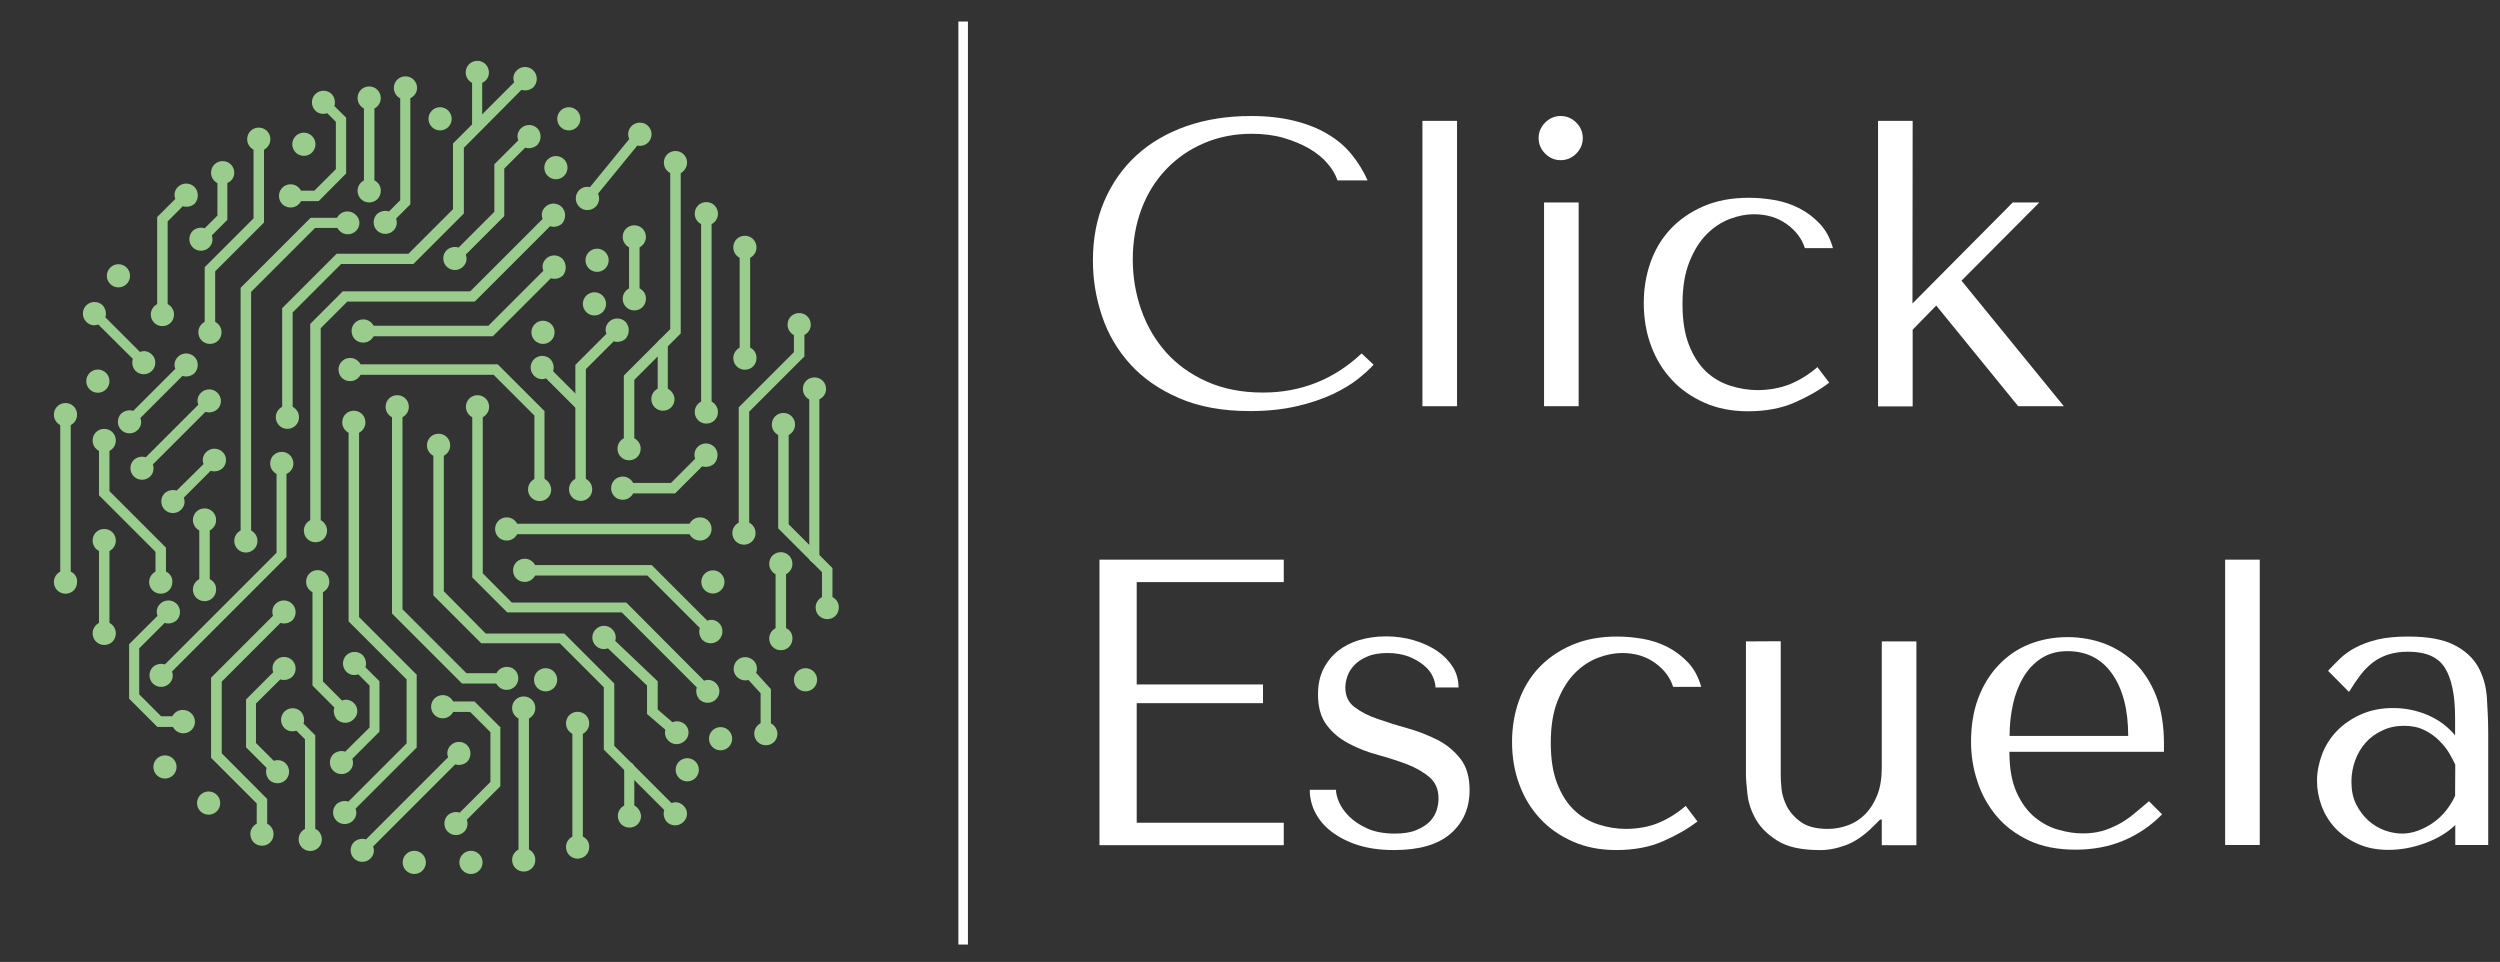 <?xml version="1.0" encoding="utf-8"?>
<!-- Generator: Adobe Illustrator 22.0.0, SVG Export Plug-In . SVG Version: 6.00 Build 0)  -->
<svg version="1.1" id="Layer_1" xmlns="http://www.w3.org/2000/svg" xmlns:xlink="http://www.w3.org/1999/xlink" x="0px" y="0px"
	 viewBox="0 0 1336.1 514.1" style="enable-background:new 0 0 1336.1 514.1;" xml:space="preserve">
<rect x="0" y="0" width="1336.1" height="514.1" fill="#333333" stroke="none"/>
<style type="text/css">
	.st0{fill:#9ACD8D;}
	.st1{fill:#FFFFFF;}
</style>
<g>
	<g>
		<g>
			<path class="st0" d="M380.3,214.6v-94.8c2-1.1,3.4-3.1,3.4-5.6c0-3.4-2.7-6.2-6.2-6.2s-6.2,2.7-6.2,6.2c0,2.5,1.4,4.5,3.4,5.6
				v94.8c-2,1.1-3.4,3.1-3.4,5.6c0,3.4,2.7,6.2,6.2,6.2s6.2-2.7,6.2-6.2C383.7,217.8,382.3,215.7,380.3,214.6z"/>
		</g>
	</g>
	<g>
		<g>
			<path class="st0" d="M400.9,185.8v-48c2-1.1,3.4-3.1,3.4-5.6c0-3.4-2.7-6.2-6.2-6.2s-6.2,2.7-6.2,6.2c0,2.5,1.4,4.5,3.4,5.6v48
				c-2,1.1-3.4,3.1-3.4,5.6c0,3.4,2.7,6.2,6.2,6.2s6.2-2.7,6.2-6.2C404.4,188.9,402.9,186.7,400.9,185.8z"/>
		</g>
	</g>
	<g>
		<g>
			<path class="st0" d="M433.3,173.5c0-3.4-2.7-6.2-6.2-6.2s-6.2,2.7-6.2,6.2c0,2.5,1.4,4.5,3.4,5.6v9.1l-29.5,29.5v61.6
				c-2,1.1-3.4,3.1-3.4,5.6c0,3.4,2.7,6.2,6.2,6.2c3.4,0,6.2-2.7,6.2-6.2c0-2.5-1.4-4.5-3.4-5.6V220l29.5-29.5V179
				C431.9,178,433.3,176,433.3,173.5z"/>
		</g>
	</g>
	<g>
		<g>
			<path class="st0" d="M444.9,319.1v-15.5l-23.4-23.4v-47.7c2-1.1,3.4-3.1,3.4-5.6c0-3.4-2.7-6.2-6.2-6.2s-6.2,2.7-6.2,6.2
				c0,2.5,1.4,4.5,3.4,5.6v49.9l23.4,23.4v13.3c-2,1.1-3.4,3.1-3.4,5.6c0,3.4,2.7,6.2,6.2,6.2s6.2-2.7,6.2-6.2
				C448.4,322.3,447,320.2,444.9,319.1z"/>
		</g>
	</g>
	<g>
		<g>
			<path class="st0" d="M441.5,207.9c0-3.4-2.7-6.2-6.2-6.2s-6.2,2.7-6.2,6.2c0,2.5,1.4,4.5,3.4,5.6V298c0,1.5,1.2,2.7,2.7,2.7
				s2.7-1.2,2.7-2.7v-84.6C440.1,212.4,441.5,210.2,441.5,207.9z"/>
		</g>
	</g>
	<g>
		<g>
			<path class="st0" d="M420.1,335.7v-28.8c2-1.1,3.4-3.1,3.4-5.6c0-3.4-2.7-6.2-6.2-6.2s-6.2,2.7-6.2,6.2c0,2.5,1.4,4.5,3.4,5.6
				v28.8c-2,1.1-3.4,3.1-3.4,5.6c0,3.4,2.7,6.2,6.2,6.2s6.2-2.7,6.2-6.2C423.6,338.8,422.3,336.7,420.1,335.7z"/>
		</g>
	</g>
	<g>
		<g>
			<ellipse class="st0" cx="430.5" cy="363.3" rx="6.2" ry="6.2"/>
		</g>
	</g>
	<g>
		<g>
			<circle class="st0" cx="385.1" cy="394.8" r="6.2"/>
		</g>
	</g>
	<g>
		<g>
			<ellipse class="st0" cx="367.3" cy="411.4" rx="6.2" ry="6.2"/>
		</g>
	</g>
	<g>
		<g>
			<circle class="st0" cx="251.7" cy="460.9" r="6.2"/>
		</g>
	</g>
	<g>
		<g>
			<circle class="st0" cx="291.6" cy="363.3" r="6.2"/>
		</g>
	</g>
	<g>
		<g>
			<circle class="st0" cx="221.4" cy="460.9" r="6.2"/>
		</g>
	</g>
	<g>
		<g>
			<circle class="st0" cx="111.5" cy="429.2" r="6.2"/>
		</g>
	</g>
	<g>
		<g>
			<ellipse transform="matrix(0.973 -0.23 0.23 0.973 -91.854 31.224)" class="st0" cx="88.1" cy="410" rx="6.2" ry="6.2"/>
		</g>
	</g>
	<g>
		<g>
			<ellipse class="st0" cx="52.3" cy="203.7" rx="6.2" ry="6.2"/>
		</g>
	</g>
	<g>
		<g>
			<circle class="st0" cx="63.3" cy="147.4" r="6.2"/>
		</g>
	</g>
	<g>
		<g>
			<circle class="st0" cx="162.4" cy="77.1" r="6.2"/>
		</g>
	</g>
	<g>
		<g>
			<circle class="st0" cx="235.2" cy="63.5" r="6.2"/>
		</g>
	</g>
	<g>
		<g>
			<circle class="st0" cx="304" cy="63.5" r="6.2"/>
		</g>
	</g>
	<g>
		<g>
			<circle class="st0" cx="297.1" cy="89.6" r="6.2"/>
		</g>
	</g>
	<g>
		<g>
			<circle class="st0" cx="319.1" cy="139.1" r="6.2"/>
		</g>
	</g>
	<g>
		<g>
			<ellipse class="st0" cx="317.7" cy="162.4" rx="6.2" ry="6.2"/>
		</g>
	</g>
	<g>
		<g>
			<circle class="st0" cx="290.2" cy="177.6" r="6.2"/>
		</g>
	</g>
	<g>
		<g>
			<ellipse class="st0" cx="381" cy="311" rx="6.2" ry="6.2"/>
		</g>
	</g>
	<g>
		<g>
			<path class="st0" d="M384.4,333.1c-1.8-1.8-4.2-2.3-6.4-1.4l-29.7-29.7h-62.3c-1.1-2-3.1-3.4-5.6-3.4c-3.4,0-6.2,2.7-6.2,6.2
				s2.7,6.2,6.2,6.2c2.5,0,4.5-1.4,5.6-3.4h60l28,28c-0.7,2.1-0.2,4.6,1.4,6.4c2.4,2.4,6.4,2.4,8.8,0S386.8,335.6,384.4,333.1z"/>
		</g>
	</g>
	<g>
		<g>
			<path class="st0" d="M374.1,276.5c-2.5,0-4.5,1.4-5.6,3.4h-92.1c-1.1-2-3.1-3.4-5.6-3.4c-3.4,0-6.2,2.7-6.2,6.2s2.7,6.2,6.2,6.2
				c2.5,0,4.5-1.4,5.6-3.4h92.1c1.1,2,3.1,3.4,5.6,3.4c3.4,0,6.2-2.7,6.2-6.2S377.6,276.5,374.1,276.5z"/>
		</g>
	</g>
	<g>
		<g>
			<path class="st0" d="M381.7,238.8c-2.4-2.4-6.4-2.4-8.8,0c-1.8,1.8-2.1,4.2-1.4,6.4l-12.9,12.9h-20.2c-1.1-2-3.1-3.4-5.6-3.4
				c-3.4,0-6.2,2.7-6.2,6.2s2.7,6.2,6.2,6.2c2.5,0,4.5-1.4,5.6-3.4h22.4l14.5-14.5c2.1,0.7,4.6,0.2,6.4-1.4
				C384.1,245.1,384.1,241.2,381.7,238.8z"/>
		</g>
	</g>
	<g>
		<g>
			<path class="st0" d="M367.2,86.9c0-3.4-2.7-6.2-6.2-6.2s-6.2,2.7-6.2,6.2c0,2.5,1.4,4.5,3.4,5.6v83.4l-24.8,24.8v33.5
				c-2,1.1-3.4,3.1-3.4,5.6c0,3.4,2.7,6.2,6.2,6.2s6.2-2.7,6.2-6.2c0-2.5-1.4-4.5-3.4-5.6V203l24.8-24.8V92.6
				C365.8,91.4,367.2,89.2,367.2,86.9z"/>
		</g>
	</g>
	<g>
		<g>
			<path class="st0" d="M356.9,207.7v-24c0-1.5-1.2-2.7-2.7-2.7s-2.7,1.2-2.7,2.7v24c-2,1.1-3.4,3.1-3.4,5.6c0,3.4,2.7,6.2,6.2,6.2
				s6.2-2.7,6.2-6.2C360.4,210.9,358.9,208.8,356.9,207.7z"/>
		</g>
	</g>
	<g>
		<g>
			<path class="st0" d="M341.8,154.1v-21.9c2-1.1,3.4-3.1,3.4-5.6c0-3.4-2.7-6.2-6.2-6.2s-6.2,2.7-6.2,6.2c0,2.5,1.4,4.5,3.4,5.6
				v21.9c-2,1.1-3.4,3.1-3.4,5.6c0,3.4,2.7,6.2,6.2,6.2s6.2-2.7,6.2-6.2C345.3,157.2,343.9,155.2,341.8,154.1z"/>
		</g>
	</g>
	<g>
		<g>
			<path class="st0" d="M345.9,66.9c-2.6-2.1-6.5-1.8-8.8,0.9c-1.5,1.9-1.8,4.4-0.8,6.5l-21,25.7c-2.3-0.5-4.6,0.2-6.2,2.1
				c-2.1,2.6-1.8,6.5,0.9,8.8c2.6,2.1,6.5,1.8,8.8-0.9c1.5-1.9,1.8-4.4,0.8-6.5l21-25.7c2.3,0.5,4.6-0.2,6.2-2.1
				C349,73,348.6,69.1,345.9,66.9z"/>
		</g>
	</g>
	<g>
		<g>
			<path class="st0" d="M334.3,172c-2.4-2.4-6.4-2.4-8.8,0c-1.8,1.8-2.3,4.2-1.4,6.4l-16.6,16.6v60.9c-2,1.1-3.4,3.1-3.4,5.6
				c0,3.4,2.7,6.2,6.2,6.2s6.2-2.7,6.2-6.2c0-2.5-1.4-4.5-3.4-5.6v-58.6l14.9-14.9c2.1,0.7,4.6,0.2,6.4-1.4
				C336.6,178.4,336.6,174.5,334.3,172z"/>
		</g>
	</g>
	<g>
		<g>
			<path class="st0" d="M312.1,214.9l-16.5-16.5c0.7-2.1,0.2-4.6-1.4-6.4c-2.4-2.4-6.4-2.4-8.8,0c-2.4,2.4-2.4,6.4,0,8.8
				c1.8,1.8,4.2,2.3,6.4,1.4l16.5,16.5c0.6,0.6,1.2,0.8,1.9,0.8s1.4-0.2,1.9-0.8C313.1,217.7,313.1,215.9,312.1,214.9z"/>
		</g>
	</g>
	<g>
		<g>
			<path class="st0" d="M300.6,138.3c-2.4-2.4-6.4-2.4-8.8,0c-1.8,1.8-2.3,4.2-1.4,6.4l-29.4,29.4h-61.3c-1.1-2-3.1-3.4-5.6-3.4
				c-3.4,0-6.2,2.7-6.2,6.2s2.7,6.2,6.2,6.2c2.5,0,4.5-1.4,5.6-3.4h63.7l31-31c2.1,0.7,4.6,0.2,6.4-1.4
				C302.9,144.8,302.9,140.8,300.6,138.3z"/>
		</g>
	</g>
	<g>
		<g>
			<path class="st0" d="M287.2,68.6c-2.4-2.4-6.4-2.4-8.8,0c-1.8,1.8-2.3,4.2-1.4,6.4l-12.8,12.8v25.4l-19.1,19.1
				c-2.1-0.7-4.6-0.2-6.4,1.4c-2.4,2.4-2.4,6.4,0,8.8s6.4,2.4,8.8,0c1.8-1.8,2.3-4.2,1.4-6.4l20.6-20.6V90.1l11.2-11.2
				c2.1,0.7,4.6,0.2,6.4-1.4C289.5,75,289.5,71,287.2,68.6z"/>
		</g>
	</g>
	<g>
		<g>
			<path class="st0" d="M300.2,110.6c-2.4-2.4-6.4-2.4-8.8,0c-1.8,1.8-2.3,4.2-1.4,6.4l-38.7,38.7h-68.1l-17.4,17.4V278
				c-2,1.1-3.4,3.1-3.4,5.6c0,3.4,2.7,6.2,6.2,6.2s6.2-2.7,6.2-6.2c0-2.5-1.4-4.5-3.4-5.6V175.4l14.2-14.2h68.1l40.3-40.3
				c2.1,0.7,4.6,0.2,6.4-1.4C302.6,116.9,302.6,113,300.2,110.6z"/>
		</g>
	</g>
	<g>
		<g>
			<path class="st0" d="M291,255.9v-36.2l-25-25h-73.3c-1.1-2-3.1-3.4-5.6-3.4c-3.4,0-6.2,2.7-6.2,6.2s2.7,6.2,6.2,6.2
				c2.5,0,4.5-1.4,5.6-3.4h71.1l21.8,21.8v33.9c-2,1.1-3.4,3.1-3.4,5.6c0,3.4,2.7,6.2,6.2,6.2s6.2-2.7,6.2-6.2
				C294.4,259,293,257,291,255.9z"/>
		</g>
	</g>
	<g>
		<g>
			<path class="st0" d="M412,386.6v-18.3l-7.9-8.7c0.8-2.1,0.5-4.6-1.2-6.4c-2.4-2.5-6.3-2.7-8.8-0.4c-2.5,2.4-2.7,6.3-0.4,8.8
				c1.7,1.8,4.2,2.4,6.3,1.8l6.5,7.1v16c-2,1.1-3.4,3.1-3.4,5.6c0,3.4,2.7,6.2,6.2,6.2s6.2-2.7,6.2-6.2
				C415.4,389.7,414,387.6,412,386.6z"/>
		</g>
	</g>
	<g>
		<g>
			<path class="st0" d="M382.7,365.2c-1.8-1.8-4.2-2.3-6.4-1.4L334.7,322h-61.2L258,306.4V223c2-1.1,3.4-3.1,3.4-5.6
				c0-3.4-2.7-6.2-6.2-6.2c-3.4,0-6.2,2.7-6.2,6.2c0,2.5,1.4,4.5,3.4,5.6v85.6l18.7,18.7h61.2l40.1,40.1c-0.7,2.1-0.2,4.6,1.4,6.4
				c2.4,2.4,6.4,2.4,8.8,0C385.1,371.4,385.1,367.5,382.7,365.2z"/>
		</g>
	</g>
	<g>
		<g>
			<path class="st0" d="M365.8,386.9c-1.9-1.5-4.4-1.8-6.4-0.9l-7.9-6.8v-15.1l-22.7-21.6c0.7-2.1,0.1-4.6-1.7-6.3
				c-2.5-2.4-6.4-2.3-8.8,0.2c-2.4,2.5-2.3,6.4,0.2,8.8c1.8,1.7,4.3,2.1,6.4,1.3l20.9,19.9v15.2l9.8,8.4c-0.6,2.3,0.1,4.6,2,6.2
				c2.6,2.3,6.5,1.9,8.8-0.7C368.8,392.9,368.4,389,365.8,386.9z"/>
		</g>
	</g>
	<g>
		<g>
			<path class="st0" d="M365.3,430.6c-1.8-1.8-4.2-2.3-6.4-1.4l-30.6-30.6v-33.3l-26.7-26.7h-42L237.2,316v-72.4
				c2-1.1,3.4-3.1,3.4-5.6c0-3.4-2.7-6.2-6.2-6.2s-6.2,2.7-6.2,6.2c0,2.5,1.4,4.5,3.4,5.6v74.6l25.6,25.6h42l23.5,23.5v33.3
				l32.3,32.3c-0.7,2.1-0.2,4.6,1.4,6.4c2.4,2.4,6.4,2.4,8.8,0C367.8,436.9,367.8,433,365.3,430.6z"/>
		</g>
	</g>
	<g>
		<g>
			<path class="st0" d="M339,430.5v-20.3c0-1.5-1.2-2.7-2.7-2.7s-2.7,1.2-2.7,2.7v20.3c-2,1.1-3.4,3.1-3.4,5.6
				c0,3.4,2.7,6.2,6.2,6.2s6.2-2.7,6.2-6.2C342.4,433.7,341.1,431.6,339,430.5z"/>
		</g>
	</g>
	<g>
		<g>
			<path class="st0" d="M311.5,447.1v-54.9c2-1.1,3.4-3.1,3.4-5.6c0-3.4-2.7-6.2-6.2-6.2s-6.2,2.7-6.2,6.2c0,2.5,1.4,4.5,3.4,5.6
				v54.9c-2,1.1-3.4,3.1-3.4,5.6c0,3.4,2.7,6.2,6.2,6.2s6.2-2.7,6.2-6.2C315,450.2,313.6,448.1,311.5,447.1z"/>
		</g>
	</g>
	<g>
		<g>
			<path class="st0" d="M282.7,454v-70c2-1.1,3.4-3.1,3.4-5.6c0-3.4-2.7-6.2-6.2-6.2s-6.2,2.7-6.2,6.2c0,2.5,1.4,4.5,3.4,5.6v70
				c-2,1.1-3.4,3.1-3.4,5.6c0,3.4,2.7,6.2,6.2,6.2s6.2-2.7,6.2-6.2C286.1,457.1,284.7,455,282.7,454z"/>
		</g>
	</g>
	<g>
		<g>
			<path class="st0" d="M270.9,356.4c-2.5,0-4.5,1.4-5.6,3.4h-16l-34.2-34.2V223c2-1.1,3.4-3.1,3.4-5.6c0-3.4-2.7-6.2-6.2-6.2
				s-6.2,2.7-6.2,6.2c0,2.5,1.4,4.5,3.4,5.6v104.9l37.4,37.4h18.3c1.1,2,3.1,3.4,5.6,3.4c3.4,0,6.2-2.7,6.2-6.2
				S274.4,356.4,270.9,356.4z"/>
		</g>
	</g>
	<g>
		<g>
			<path class="st0" d="M267.6,388.9l-14-14h-11.4c-1.1-2-3.1-3.4-5.6-3.4c-3.4,0-6.2,2.7-6.2,6.2c0,3.4,2.7,6.2,6.2,6.2
				c2.5,0,4.5-1.4,5.6-3.4h9.1l10.8,10.8v26.6l-16.4,16.4c-2.1-0.7-4.6-0.2-6.4,1.4c-2.4,2.4-2.4,6.4,0,8.8c2.4,2.4,6.4,2.4,8.8,0
				c1.8-1.8,2.1-4.2,1.4-6.4l17.9-17.9v-31.1H267.6z"/>
		</g>
	</g>
	<g>
		<g>
			<path class="st0" d="M249.7,398.3c-2.4-2.4-6.4-2.4-8.8,0c-1.8,1.8-2.3,4.2-1.4,6.4l-43.9,43.9c-2.1-0.7-4.6-0.2-6.4,1.4
				c-2.4,2.4-2.4,6.4,0,8.8c2.4,2.4,6.4,2.4,8.8,0c1.8-1.8,2.3-4.2,1.4-6.4l43.9-43.9c2.1,0.7,4.6,0.2,6.4-1.4
				C252,404.7,252,400.7,249.7,398.3z"/>
		</g>
	</g>
	<g>
		<g>
			<path class="st0" d="M222.9,360.8l-31-31v-98.5c2-1.1,3.4-3.1,3.4-5.6c0-3.4-2.7-6.2-6.2-6.2s-6.2,2.7-6.2,6.2
				c0,2.5,1.4,4.5,3.4,5.6v100.8l31,31v34.2l-31.1,31.1c-2.1-0.7-4.6-0.2-6.4,1.4c-2.4,2.4-2.4,6.4,0,8.8c2.4,2.4,6.4,2.4,8.8,0
				c1.8-1.8,2.3-4.2,1.4-6.4l32.7-32.7V360.8z"/>
		</g>
	</g>
	<g>
		<g>
			<path class="st0" d="M202.9,364.2l-7.6-7.6c0.7-2.1,0.2-4.6-1.4-6.4c-2.4-2.4-6.4-2.4-8.8,0c-2.4,2.4-2.4,6.4,0,8.8
				c1.8,1.8,4.2,2.1,6.4,1.4l6,6v22.4l-13,12.9c-2.1-0.7-4.6-0.2-6.4,1.4c-2.4,2.4-2.4,6.4,0,8.8c2.4,2.4,6.4,2.4,8.8,0
				c1.8-1.8,2.1-4.2,1.4-6.4l14.5-14.5v-26.9H202.9z"/>
		</g>
	</g>
	<g>
		<g>
			<path class="st0" d="M189.2,375.8c-1.8-1.8-4.2-2.3-6.4-1.4l-10.2-10.2v-47.7c2-1.1,3.4-3.1,3.4-5.6c0-3.4-2.7-6.2-6.2-6.2
				s-6.2,2.7-6.2,6.2c0,2.5,1.4,4.5,3.4,5.6v49.9l11.7,11.7c-0.7,2.1-0.2,4.6,1.4,6.4c2.4,2.4,6.4,2.4,8.8,0
				C191.6,382.1,191.6,378.2,189.2,375.8z"/>
		</g>
	</g>
	<g>
		<g>
			<path class="st0" d="M168.5,443V393l-6.3-6.3c0.7-2.1,0.2-4.6-1.4-6.4c-2.4-2.4-6.4-2.4-8.8,0c-2.4,2.4-2.4,6.4,0,8.8
				c1.8,1.8,4.2,2.1,6.4,1.4l4.6,4.6V443c-2,1.1-3.4,3.1-3.4,5.6c0,3.4,2.7,6.2,6.2,6.2s6.2-2.7,6.2-6.2
				C172,446.1,170.6,443.9,168.5,443z"/>
		</g>
	</g>
	<g>
		<g>
			<path class="st0" d="M149.8,363.1c2.1,0.7,4.6,0.2,6.4-1.4c2.4-2.4,2.4-6.4,0-8.8c-2.4-2.4-6.4-2.4-8.8,0
				c-1.8,1.8-2.1,4.2-1.4,6.4l-14.5,14.5v25.6l11,11c-0.7,2.1-0.2,4.6,1.4,6.4c2.4,2.4,6.4,2.4,8.8,0s2.4-6.4,0-8.8
				c-1.8-1.8-4.2-2.1-6.4-1.4l-9.5-9.5v-21.1L149.8,363.1z"/>
		</g>
	</g>
	<g>
		<g>
			<path class="st0" d="M156.1,322.7c-2.4-2.4-6.4-2.4-8.8,0c-1.8,1.8-2.1,4.2-1.4,6.4l-33.1,33.1V405l24.4,24.4v10.8
				c-2,1.1-3.4,3.1-3.4,5.6c0,3.4,2.7,6.2,6.2,6.2s6.2-2.7,6.2-6.2c0-2.5-1.4-4.5-3.4-5.6v-13.2l-24.3-24.4v-38.3l31.4-31.4
				c2.1,0.7,4.6,0.2,6.4-1.4C158.6,329,158.6,325.1,156.1,322.7z"/>
		</g>
	</g>
	<g>
		<g>
			<path class="st0" d="M156.8,247.7c0-3.4-2.7-6.2-6.2-6.2s-6.2,2.7-6.2,6.2c0,2.5,1.4,4.5,3.4,5.6v42.1l-59.7,59.7
				c-2.1-0.7-4.6-0.2-6.4,1.4c-2.4,2.4-2.4,6.4,0,8.8s6.4,2.4,8.8,0c1.8-1.8,2.3-4.2,1.4-6.4l61.2-61.2v-44.4
				C155.4,252.2,156.8,250.2,156.8,247.7z"/>
		</g>
	</g>
	<g>
		<g>
			<path class="st0" d="M285,37.6c-2.4-2.4-6.4-2.4-8.8,0c-1.8,1.8-2.3,4.2-1.4,6.4l-32.7,32.7v35.1l-23.8,23.8h-38.4l-29.1,29.1
				v52.7c-2,1.1-3.4,3.1-3.4,5.6c0,3.4,2.7,6.2,6.2,6.2c3.4,0,6.2-2.7,6.2-6.2c0-2.5-1.4-4.5-3.4-5.6v-50.4l25.9-25.9h38.6l27-27V79
				L278.7,48c2.1,0.7,4.6,0.2,6.4-1.4C287.5,44,287.5,40.1,285,37.6z"/>
		</g>
	</g>
	<g>
		<g>
			<path class="st0" d="M261.3,38.7c0-3.4-2.7-6.2-6.2-6.2c-3.4,0-6.2,2.7-6.2,6.2c0,2.5,1.4,4.5,3.4,5.6v23.4
				c0,1.5,1.2,2.7,2.7,2.7s2.7-1.2,2.7-2.7V44.3C260,43.2,261.3,41.2,261.3,38.7z"/>
		</g>
	</g>
	<g>
		<g>
			<path class="st0" d="M222.9,47c0-3.4-2.7-6.2-6.2-6.2s-6.2,2.7-6.2,6.2c0,2.5,1.4,4.5,3.4,5.6V107l-6,6c-2.1-0.7-4.6-0.2-6.4,1.4
				c-2.4,2.4-2.4,6.4,0,8.8c2.4,2.4,6.4,2.4,8.8,0c1.8-1.8,2.1-4.2,1.4-6.4l7.6-7.6V52.5C221.4,51.5,222.9,49.4,222.9,47z"/>
		</g>
	</g>
	<g>
		<g>
			<path class="st0" d="M200.1,96.4V58c2-1.1,3.4-3.1,3.4-5.6c0-3.4-2.7-6.2-6.2-6.2s-6.2,2.7-6.2,6.2c0,2.5,1.4,4.5,3.4,5.6v38.4
				c-2,1.1-3.4,3.1-3.4,5.6c0,3.4,2.7,6.2,6.2,6.2s6.2-2.7,6.2-6.2C203.6,99.6,202.2,97.4,200.1,96.4z"/>
		</g>
	</g>
	<g>
		<g>
			<path class="st0" d="M178.7,56.7c0.7-2.1,0.2-4.6-1.4-6.4c-2.4-2.4-6.4-2.4-8.8,0c-2.4,2.4-2.4,6.4,0,8.8
				c1.8,1.8,4.2,2.1,6.4,1.4l4.6,4.6v25.3l-11.5,11.5h-7.1c-1.1-2-3.1-3.4-5.6-3.4c-3.4,0-6.2,2.7-6.2,6.2s2.7,6.2,6.2,6.2
				c2.5,0,4.5-1.4,5.6-3.4h9.4L185,92.7V62.9L178.7,56.7z"/>
		</g>
	</g>
	<g>
		<g>
			<path class="st0" d="M144.5,74.4c0-3.4-2.7-6.2-6.2-6.2s-6.2,2.7-6.2,6.2c0,2.5,1.4,4.5,3.4,5.6v36.7l-26.1,26.1V172
				c-2,1.1-3.4,3.1-3.4,5.6c0,3.4,2.7,6.2,6.2,6.2s6.2-2.7,6.2-6.2c0-2.5-1.4-4.5-3.4-5.6v-27l26.1-26.1V80
				C143,79,144.5,76.9,144.5,74.4z"/>
		</g>
	</g>
	<g>
		<g>
			<path class="st0" d="M125.2,92.3c0-3.4-2.7-6.2-6.2-6.2s-6.2,2.7-6.2,6.2c0,2.5,1.4,4.5,3.4,5.6v17.3l-6.8,6.8
				c-2.1-0.7-4.6-0.2-6.4,1.4c-2.4,2.4-2.4,6.4,0,8.8s6.4,2.4,8.8,0c1.8-1.8,2.1-4.2,1.4-6.4l8.3-8.3V97.8
				C123.8,96.8,125.2,94.8,125.2,92.3z"/>
		</g>
	</g>
	<g>
		<g>
			<path class="st0" d="M103.9,99.9c-2.4-2.4-6.4-2.4-8.8,0c-1.8,1.8-2.3,4.2-1.4,6.4L84,116v46.5c-2,1.1-3.4,3.1-3.4,5.6
				c0,3.4,2.7,6.2,6.2,6.2s6.2-2.7,6.2-6.2c0-2.5-1.4-4.5-3.4-5.6v-44.2l8.1-8.1c2.1,0.7,4.6,0.2,6.4-1.4
				C106.3,106.2,106.3,102.3,103.9,99.9z"/>
		</g>
	</g>
	<g>
		<g>
			<path class="st0" d="M185.7,113c-2.5,0-4.5,1.4-5.6,3.4H166l-37.4,37.4v129.7c-2,1.1-3.4,3.1-3.4,5.6c0,3.4,2.7,6.2,6.2,6.2
				c3.4,0,6.2-2.7,6.2-6.2c0-2.5-1.4-4.5-3.4-5.6V156l34.2-34.2h11.9c1.1,2,3.1,3.4,5.6,3.4c3.4,0,6.2-2.7,6.2-6.2
				C191.9,115.7,189.1,113,185.7,113z"/>
		</g>
	</g>
	<g>
		<g>
			<path class="st0" d="M81.2,189.5c-1.8-1.8-4.2-2.3-6.4-1.4l-18.5-18.5c0.7-2.1,0.2-4.6-1.4-6.4c-2.4-2.4-6.4-2.4-8.8,0
				c-2.4,2.4-2.4,6.4,0,8.8c1.8,1.8,4.2,2.3,6.4,1.4L71,191.8c-0.7,2.1-0.2,4.6,1.4,6.4c2.4,2.4,6.4,2.4,8.8,0
				C83.6,195.8,83.6,191.8,81.2,189.5z"/>
		</g>
	</g>
	<g>
		<g>
			<path class="st0" d="M103.9,190.7c-2.4-2.4-6.4-2.4-8.8,0c-1.8,1.8-2.3,4.2-1.4,6.4l-22.5,22.5c-2.1-0.7-4.6-0.2-6.4,1.4
				c-2.4,2.4-2.4,6.4,0,8.8c2.4,2.4,6.4,2.4,8.8,0c1.8-1.8,2.3-4.2,1.4-6.4l22.5-22.5c2.1,0.7,4.6,0.2,6.4-1.4
				C106.3,196.9,106.3,193,103.9,190.7z"/>
		</g>
	</g>
	<g>
		<g>
			<path class="st0" d="M116.2,209.9c-2.4-2.4-6.4-2.4-8.8,0c-1.8,1.8-2.3,4.2-1.4,6.4l-28.1,28.1c-2.1-0.7-4.6-0.2-6.4,1.4
				c-2.4,2.4-2.4,6.4,0,8.8s6.4,2.4,8.8,0c1.8-1.8,2.1-4.2,1.4-6.4l28.1-28.1c2.1,0.7,4.6,0.2,6.4-1.4
				C118.7,216.3,118.7,212.4,116.2,209.9z"/>
		</g>
	</g>
	<g>
		<g>
			<path class="st0" d="M119,241.6c-2.4-2.4-6.4-2.4-8.8,0c-1.8,1.8-2.3,4.2-1.4,6.4l-14.4,14.2c-2.1-0.7-4.6-0.2-6.4,1.4
				c-2.4,2.4-2.4,6.4,0,8.8s6.4,2.4,8.8,0c1.8-1.8,2.3-4.2,1.4-6.4l14.4-14.4c2.1,0.7,4.6,0.2,6.4-1.4
				C121.4,247.8,121.4,243.9,119,241.6z"/>
		</g>
	</g>
	<g>
		<g>
			<path class="st0" d="M112.1,309.5v-26c2-1.1,3.4-3.1,3.4-5.6c0-3.4-2.7-6.2-6.2-6.2c-3.4,0-6.2,2.7-6.2,6.2
				c0,2.5,1.4,4.5,3.4,5.6v26c-2,1.1-3.4,3.1-3.4,5.6c0,3.4,2.7,6.2,6.2,6.2c3.4,0,6.2-2.7,6.2-6.2
				C115.6,312.6,114.2,310.6,112.1,309.5z"/>
		</g>
	</g>
	<g>
		<g>
			<path class="st0" d="M88.7,305.5v-12.8l-30.2-30.2V241c2-1.1,3.4-3.1,3.4-5.6c0-3.4-2.7-6.2-6.2-6.2s-6.2,2.7-6.2,6.2
				c0,2.5,1.4,4.5,3.4,5.6v23.7l30.2,30.2v10.6c-2,1.1-3.4,3.1-3.4,5.6c0,3.4,2.7,6.2,6.2,6.2s6.2-2.7,6.2-6.2
				C92.3,308.6,90.8,306.4,88.7,305.5z"/>
		</g>
	</g>
	<g>
		<g>
			<path class="st0" d="M97.7,379.4c-2.5,0-4.5,1.4-5.6,3.4h-6l-11.7-11.7v-24.6L88,332.9c2.1,0.7,4.6,0.2,6.4-1.4
				c2.4-2.4,2.4-6.4,0-8.8c-2.4-2.4-6.4-2.4-8.8,0c-1.8,1.8-2.3,4.2-1.4,6.4L69,344.3v29.1l15.1,15.1h8.3c1.1,2,3.1,3.4,5.6,3.4
				c3.4,0,6.2-2.7,6.2-6.2S101.2,379.4,97.7,379.4z"/>
		</g>
	</g>
	<g>
		<g>
			<path class="st0" d="M58.5,332.9v-38.4c2-1.1,3.4-3.1,3.4-5.6c0-3.4-2.7-6.2-6.2-6.2s-6.2,2.7-6.2,6.2c0,2.5,1.4,4.5,3.4,5.6
				v38.4c-2,1.1-3.4,3.1-3.4,5.6c0,3.4,2.7,6.2,6.2,6.2s6.2-2.7,6.2-6.2C61.9,336.1,60.6,334,58.5,332.9z"/>
		</g>
	</g>
	<g>
		<g>
			<path class="st0" d="M37.8,305.5v-78.3c2-1.1,3.4-3.1,3.4-5.6c0-3.4-2.7-6.2-6.2-6.2c-3.4,0-6.2,2.7-6.2,6.2
				c0,2.5,1.4,4.5,3.4,5.6v78.3c-2,1.1-3.4,3.1-3.4,5.6c0,3.4,2.7,6.2,6.2,6.2s6.2-2.7,6.2-6.2C41.4,308.6,39.9,306.4,37.8,305.5z"
				/>
		</g>
	</g>
</g>
<g>
	<path class="st1" d="M734.1,194.9c-1.9,2.2-4.7,4.7-8.3,7.6c-3.6,2.9-8.2,5.6-13.6,8.2c-5.4,2.5-11.8,4.7-19.2,6.4
		c-7.3,1.7-15.7,2.6-24.9,2.6c-14.7,0-27.3-2.3-37.9-6.9c-10.6-4.6-19.3-10.6-26.1-18.1S592.2,178.6,589,169
		c-3.3-9.7-4.9-19.6-4.9-29.7c0-11.8,2-22.4,6.1-31.9S600,89.8,607.4,83s16.3-11.9,26.7-15.6c10.4-3.6,21.9-5.4,34.5-5.4
		c8.7,0,16.5,0.9,23.3,2.6s12.8,4.1,17.9,7.2c5.1,3,9.3,6.7,12.7,10.9c3.4,4.2,6.2,8.8,8.4,13.7h-16.1c-1-3-2.8-6.1-5.3-9
		c-2.5-3-5.8-5.6-9.8-8c-4-2.3-8.6-4.2-13.7-5.7c-5.2-1.5-10.9-2.2-17.1-2.2c-9.2,0-17.6,1.7-25.4,5c-7.8,3.3-14.5,8-20.2,13.9
		c-5.7,6-10.1,13-13.2,21.2c-3.1,8.2-4.7,17.3-4.7,27.1c0,9.3,1.5,18.2,4.5,26.8s7.4,16.1,13.2,22.7c5.8,6.5,13.1,11.8,21.8,15.7
		s18.7,5.9,30.1,5.9c20.3,0,37.9-7,52.7-20.9L734.1,194.9z"/>
	<path class="st1" d="M778.7,217.1h-18.5V64.6h18.5V217.1z"/>
	<path class="st1" d="M825.8,65.5c2.3-2.3,5.1-3.5,8.3-3.5s6,1.2,8.3,3.5c2.3,2.3,3.5,5.1,3.5,8.3c0,3.2-1.2,6-3.5,8.3
		s-5.1,3.5-8.3,3.5s-6-1.2-8.3-3.5s-3.5-5.1-3.5-8.3S823.5,67.8,825.8,65.5z M843.7,108.2v108.9h-18.5V108.2H843.7z"/>
	<path class="st1" d="M956.2,205.5c5-2,10.1-5,15.1-9.3l6.3,8.3c-4.9,3.8-11,7.3-18.2,10.5s-15.6,4.8-25.2,4.8
		c-8.6,0-16.3-1.5-23.1-4.5s-12.7-7-17.5-12.2c-4.9-5.2-8.6-11.3-11.2-18.3c-2.6-7-3.9-14.6-3.9-22.8c0-7.7,1.2-15,3.6-21.8
		c2.4-6.8,6-12.8,10.8-17.9s10.7-9.1,17.6-12.1c7-3,15-4.5,24.2-4.5c4.4,0,8.9,0.4,13.6,1.2c4.7,0.8,9.2,2.3,13.3,4.4
		s7.8,4.9,11,8.3s5.5,7.7,7,13h-15c-1.6-5.1-4.9-9.4-9.8-12.9c-4.9-3.5-10.8-5.2-17.4-5.2c-4.1,0-8.4,0.8-12.9,2.5
		s-8.6,4.4-12.3,8.1s-6.8,8.6-9.3,14.8s-3.7,13.7-3.7,22.6c0,8.6,1.1,15.8,3.4,21.7c2.3,5.9,5.3,10.6,9,14.2c3.8,3.6,8.1,6.1,13,7.7
		c4.9,1.6,9.9,2.4,15.1,2.4C945.7,208.4,951.2,207.4,956.2,205.5z"/>
	<path class="st1" d="M1022.1,162.2l53.6-54h14.2l-41.6,41.8l54.7,67.1h-24.4l-43.8-53.8l-12.6,12.9v41h-18.5V64.6h18.5
		L1022.1,162.2L1022.1,162.2z"/>
	<polygon class="st1" points="686.1,299.1 686.1,311.1 607.5,311.1 607.5,365.8 675,365.8 675,375.8 607.5,375.8 607.5,439.7 
		686.1,439.7 686.1,451.7 587.6,451.7 587.6,299.1 	"/>
	<path class="st1" d="M767.2,367.6c0-1.9-0.5-3.9-1.5-6.1s-2.6-4.2-4.8-6s-4.8-3.3-8-4.6c-3.2-1.2-6.9-1.9-11.3-1.9
		c-4.3,0-8,0.6-10.9,1.9c-2.9,1.2-5.2,2.8-6.9,4.6c-1.7,1.8-3,3.8-3.7,5.9s-1.1,4.1-1.1,6c0,4.5,1.6,8,4.9,10.5
		c3.3,2.5,7.3,4.6,12.3,6.3c4.9,1.7,10.2,3.4,16,5c5.7,1.6,11,3.7,16,6.2c4.9,2.5,9,5.9,12.3,10.1s4.9,9.8,4.9,16.8
		c0,9.6-3.4,17.3-10.1,23.2c-6.8,5.9-16.8,8.8-30.2,8.8c-7.4,0-13.9-0.9-19.5-2.7c-5.6-1.8-10.3-4.3-14.2-7.3s-6.7-6.5-8.6-10.3
		c-1.9-3.8-2.8-7.8-2.8-11.9h14c0,1.7,0.5,3.9,1.6,6.5s2.9,5.2,5.4,7.7s5.8,4.7,9.8,6.5s8.9,2.7,14.7,2.7c4.6,0,8.5-0.6,11.5-1.9
		c3-1.2,5.4-2.8,7.2-4.6c1.7-1.8,2.9-3.8,3.6-6c0.7-2.2,1-4.3,1-6.3c0-4.8-1.6-8.6-4.8-11.3c-3.2-2.8-7.2-5-11.9-6.9
		c-4.8-1.8-10-3.5-15.5-5c-5.6-1.5-10.8-3.5-15.5-6c-4.8-2.5-8.8-5.7-11.9-9.8c-3.2-4.1-4.8-9.6-4.8-16.6c0-5.1,0.9-9.5,2.8-13.4
		c1.9-3.8,4.5-7.1,7.7-9.7c3.3-2.6,7.1-4.6,11.5-5.9s9.2-2,14.2-2c5.4,0,10.4,0.7,15.1,2.1c4.7,1.4,8.8,3.3,12.4,5.7
		c3.5,2.4,6.3,5.3,8.4,8.6c2,3.3,3,7,3,10.9h-12.3V367.6z"/>
	<path class="st1" d="M885.8,440c5-2,10.1-5,15.1-9.3l6.3,8.3c-4.9,3.8-11,7.3-18.2,10.5s-15.6,4.8-25.2,4.8
		c-8.6,0-16.3-1.5-23.1-4.5s-12.7-7-17.5-12.2c-4.9-5.2-8.6-11.3-11.2-18.3c-2.6-7-3.9-14.6-3.9-22.8c0-7.7,1.2-15,3.6-21.8
		c2.4-6.8,6-12.8,10.8-17.9s10.7-9.1,17.6-12.1c7-3,15-4.5,24.2-4.5c4.4,0,8.9,0.4,13.6,1.2c4.7,0.8,9.2,2.3,13.3,4.4
		s7.8,4.9,11,8.3s5.5,7.7,7,13h-15c-1.6-5.1-4.9-9.4-9.8-12.9c-4.9-3.5-10.8-5.2-17.4-5.2c-4.1,0-8.4,0.8-12.9,2.5
		s-8.6,4.4-12.3,8.1s-6.8,8.6-9.3,14.8c-2.5,6.2-3.7,13.7-3.7,22.6c0,8.6,1.1,15.8,3.4,21.7c2.3,5.9,5.3,10.6,9,14.2
		c3.8,3.6,8.1,6.1,13,7.7s9.9,2.4,15.1,2.4C875.3,442.9,880.8,442,885.8,440z"/>
	<path class="st1" d="M951.7,342.7v71.9c0,1.5,0.1,3.7,0.4,6.9c0.3,3.1,1.3,6.3,2.9,9.5c1.7,3.2,4.2,6,7.6,8.4
		c3.4,2.4,8.2,3.6,14.3,3.6c3.8,0,7.4-0.7,10.9-2s6.5-3.3,9.2-6c2.6-2.7,4.7-6.1,6.3-10.1c1.6-4.1,2.4-8.9,2.4-14.6v-67.5h18.5
		v108.9h-18.5V438h-0.9l-3.5,3.5c-5.1,5.1-10.1,8.5-15.1,10.3s-9.6,2.6-13.8,2.5c-9.6,0-17-1.6-22.3-4.9s-9.2-7.1-11.7-11.5
		s-4-8.9-4.5-13.5s-0.8-8.2-0.8-10.8v-70.8L951.7,342.7L951.7,342.7z"/>
	<path class="st1" d="M1156.5,397.4c0-9.7-1.4-18.2-4.1-25.3c-2.8-7.1-6.5-13-11.2-17.6s-10.2-8.1-16.4-10.5
		c-6.2-2.3-12.9-3.5-19.8-3.5c-7.4,0-14.2,1.3-20.5,3.8c-6.2,2.5-11.7,6.2-16.3,11.1c-4.7,4.9-8.3,10.8-10.9,17.6
		c-2.6,6.9-3.9,14.7-3.9,23.4c0,7.3,1.1,14.3,3.4,21.2c2.2,6.9,5.7,13.1,10.2,18.5c4.6,5.5,10.4,9.8,17.4,13.1
		c7,3.3,15.4,4.9,24.9,4.9c9.3,0,17.9-1.6,25.7-4.9c7.8-3.3,14.7-8,20.5-14l-7-7c-3,2.6-5.9,5-8.6,7.2s-5.4,4-8.2,5.4
		s-5.6,2.6-8.6,3.4s-6.3,1.2-9.9,1.2c-4.1,0-8.4-0.6-12.9-1.9c-4.6-1.2-8.8-3.5-12.7-6.6c-3.9-3.2-7.2-7.6-9.8-13.3
		c-2.6-5.7-3.9-12.9-3.9-21.8h82.6L1156.5,397.4L1156.5,397.4z M1074,393.3c0-5.8,0.6-11.4,1.8-16.9c1.2-5.4,3.1-10.3,5.6-14.5
		s5.7-7.6,9.6-10.1s8.5-3.8,13.9-3.8c10.2,0,18.2,4,23.9,12.1c5.7,8.1,8.6,19.1,8.6,33.2L1074,393.3L1074,393.3z"/>
	<rect x="1189.2" y="299.1" class="st1" width="18.5" height="152.5"/>
	<path class="st1" d="M1329.1,373c-0.4-6.2-2-11.8-4.7-16.6c-2.7-4.8-6.9-8.7-12.8-11.7c-5.8-3-14-4.5-24.6-4.5
		c-6.4,0-11.8,0.5-16.4,1.6c-4.5,1.1-8.4,2.5-11.7,4.3c-3.3,1.7-6,3.7-8.3,5.9c-2.3,2.2-4.4,4.4-6.4,6.5l11.2,11.3
		c2-3.3,4.1-6.4,6.1-9c2-2.7,4.3-4.9,6.7-6.8c2.4-1.8,5.1-3.2,8.2-4.2s6.6-1.5,10.7-1.5c9.5,0,16,2.9,19.6,8.7
		c3.6,5.8,5.4,14.7,5.4,26.6v9.4c-3.8-4.6-8.6-8.2-14.5-10.8c-5.9-2.5-12.1-3.8-18.6-3.8s-12.3,1.2-17.4,3.5s-9.4,5.3-12.9,9
		s-6.1,7.9-7.8,12.5c-1.7,4.7-2.6,9.3-2.6,13.9c0,4.5,0.8,8.9,2.4,13.3s4,8.3,7.2,11.8s7.2,6.3,12,8.5s10.3,3.3,16.6,3.3
		c6.5,0,13.1-1.2,19.6-3.6s11.9-5.6,16.1-9.7v10.7h17.6v-59.5C1329.8,385.6,1329.5,379.2,1329.1,373z M1312.1,425.3
		c-1.3,2.9-3,5.6-5,8.1s-4.3,4.6-6.9,6.4s-5.3,3.2-8.1,4.2c-2.8,1-5.7,1.5-8.4,1.5c-2.9,0-6-0.6-9.2-1.7c-3.2-1.2-6.1-2.9-8.8-5.3
		c-2.6-2.4-4.8-5.3-6.5-8.7c-1.7-3.4-2.5-7.4-2.5-12.1c0-3.9,0.7-7.7,2-11.3c1.3-3.6,3.2-6.8,5.6-9.5s5.4-4.9,8.9-6.5
		c3.5-1.7,7.4-2.5,11.6-2.5s7.9,0.8,10.9,2.3c3.1,1.5,5.7,3.4,7.9,5.6c2.2,2.2,4,4.4,5.4,6.8c1.4,2.3,2.4,4.4,3.2,6.1L1312.1,425.3
		L1312.1,425.3z"/>
</g>
<g>
	<rect x="512.2" y="11.5" class="st1" width="5.1" height="493.3"/>
</g>
</svg>

